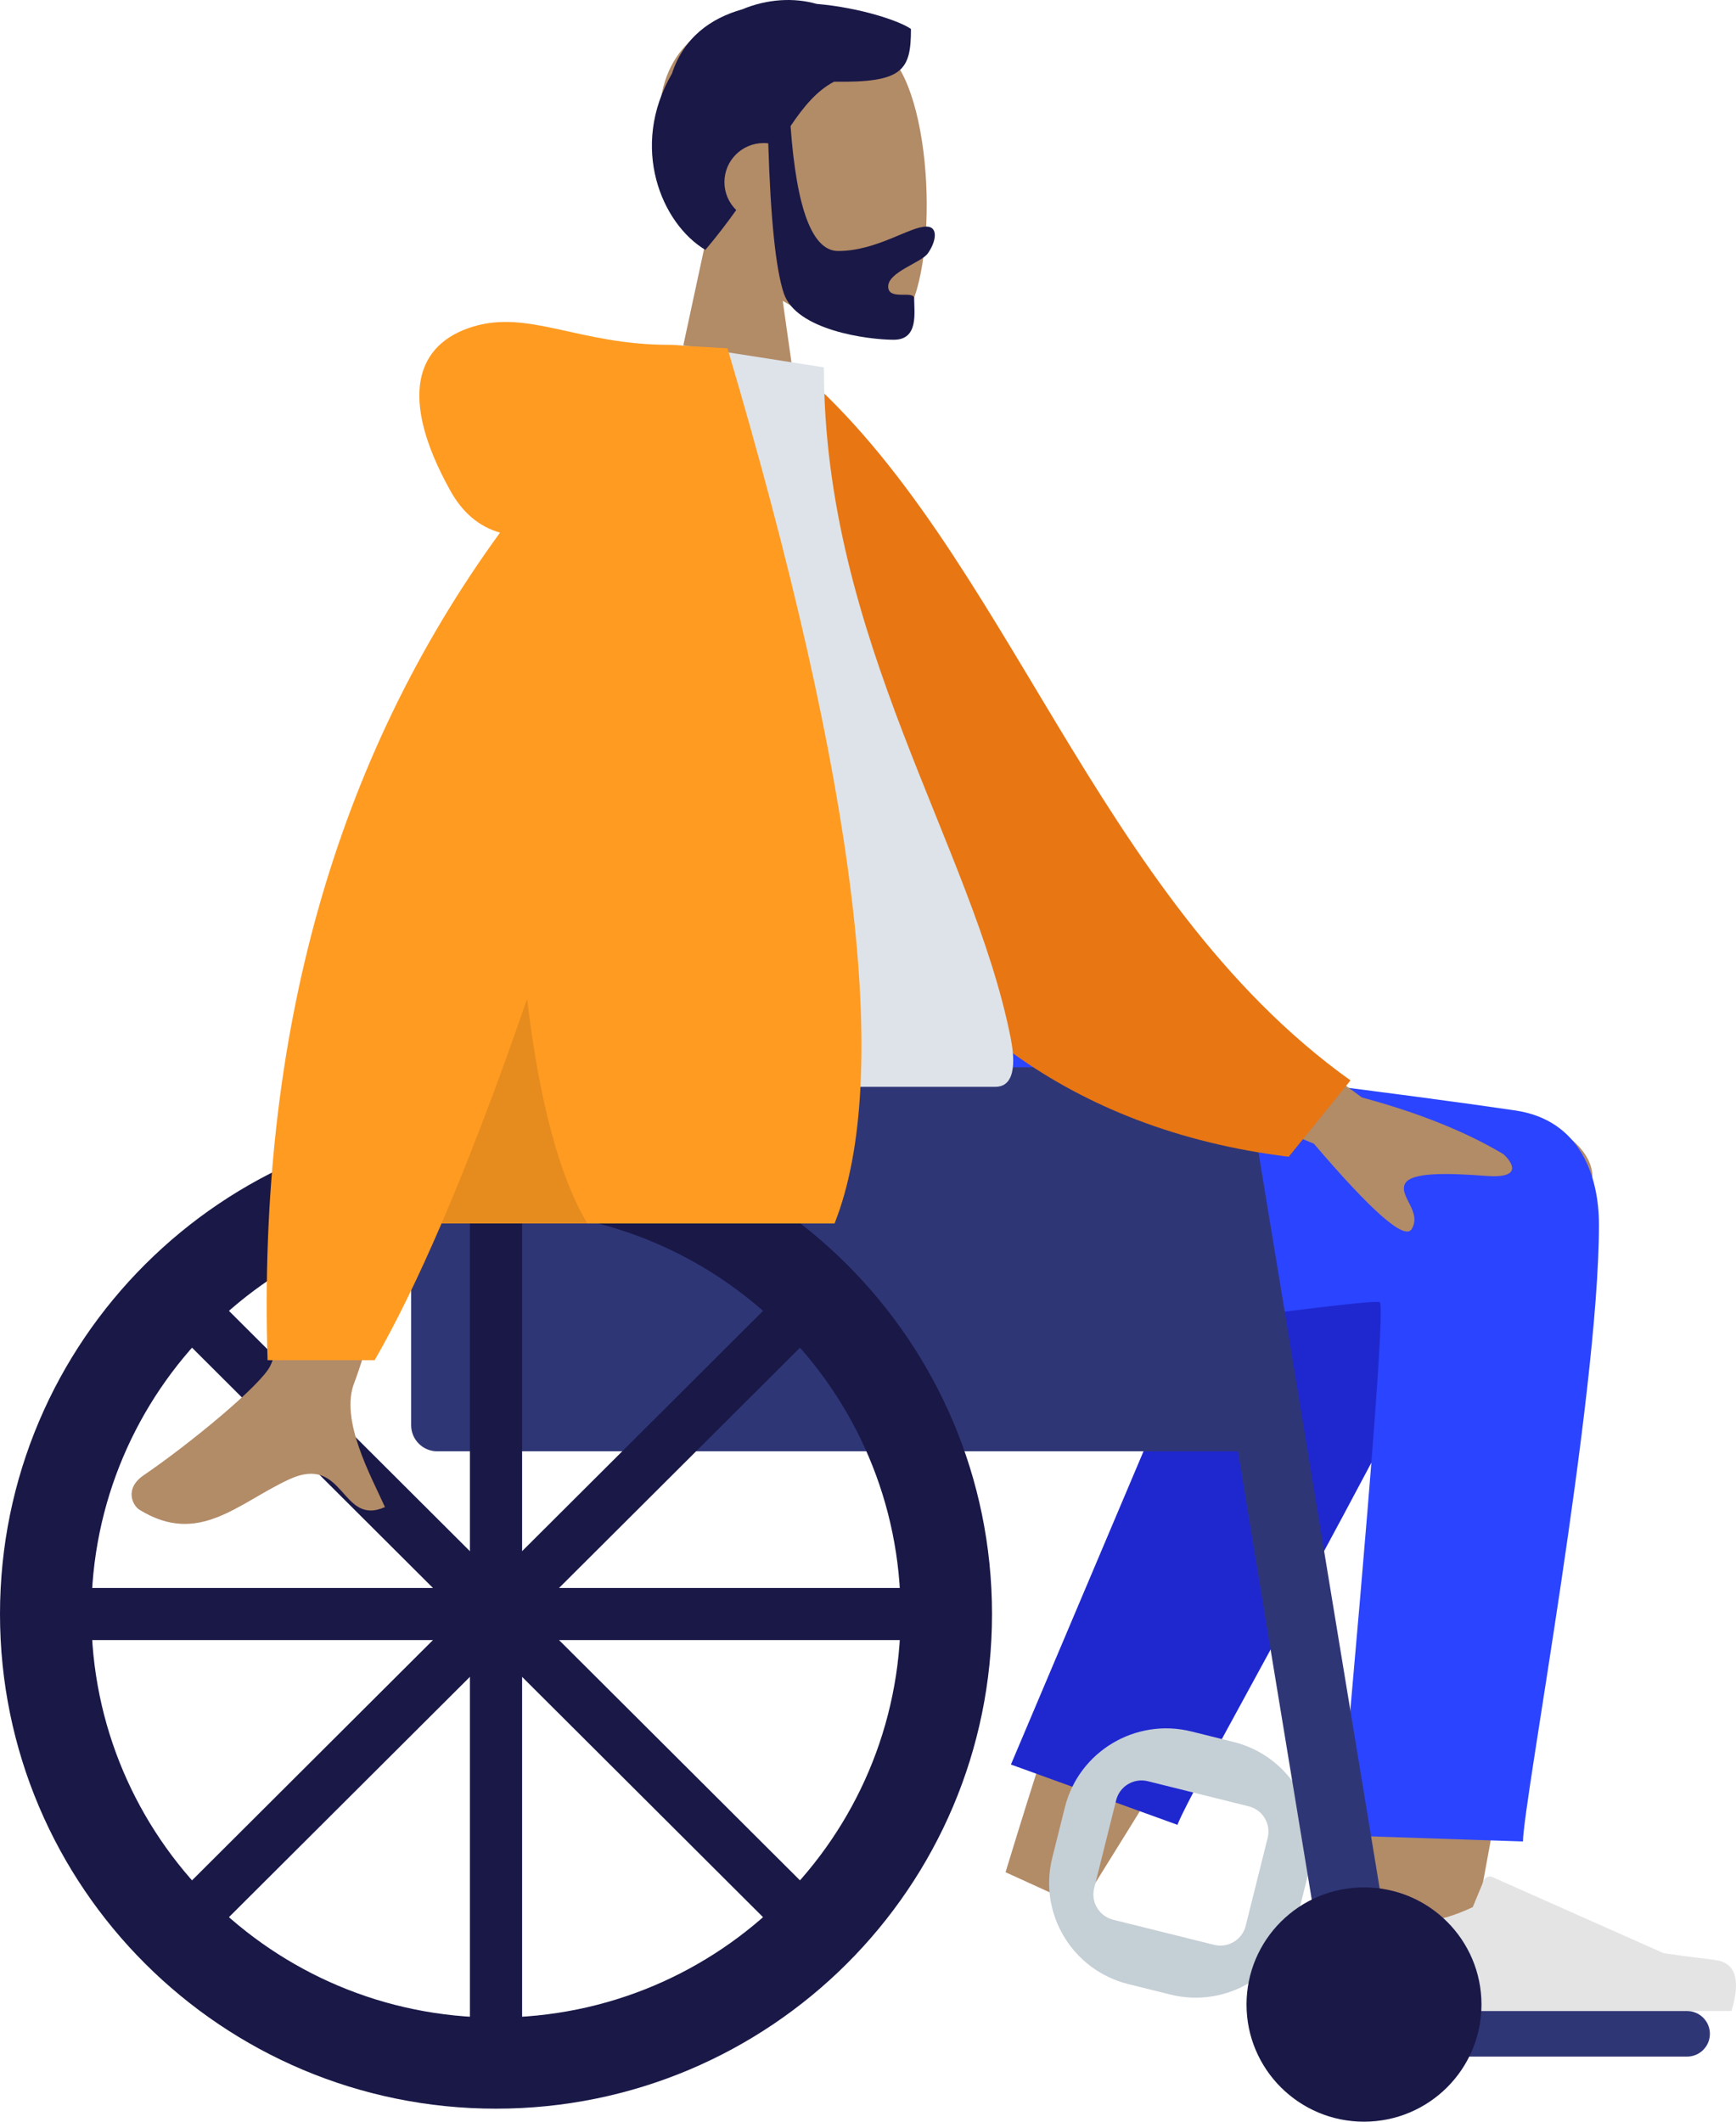 <svg width="162" height="198" viewBox="0 0 162 198" fill="none" xmlns="http://www.w3.org/2000/svg">
<path fill-rule="evenodd" clip-rule="evenodd" d="M65.934 22.152C63.128 18.867 61.229 14.841 61.546 10.329C62.46 -2.669 80.603 0.19 84.132 6.751C87.662 13.311 87.242 29.953 82.681 31.125C80.862 31.593 76.987 30.448 73.043 28.077L75.519 45.543H60.902L65.934 22.152Z" fill="#B28B67"/>
<path fill-rule="evenodd" clip-rule="evenodd" d="M73.774 11.765C74.334 19.538 75.814 23.424 78.214 23.424C81.815 23.424 84.871 21.144 86.451 21.144C87.603 21.144 87.345 22.582 86.582 23.648C85.952 24.527 82.884 25.375 82.884 26.738C82.884 28.101 85.308 27.046 85.308 27.855C85.308 29.192 85.734 31.707 83.406 31.707C81.051 31.707 74.298 30.851 73.14 27.364C72.393 25.114 71.91 20.451 71.692 13.376C71.549 13.359 71.403 13.351 71.256 13.351C69.238 13.351 67.602 14.982 67.602 16.995C67.602 18.017 68.023 18.94 68.703 19.602C67.857 20.792 66.909 22.036 65.823 23.319C61.744 20.878 58.717 13.733 62.705 6.869C63.808 3.506 66.303 1.71 69.251 0.876C71.638 -0.12 74.116 -0.232 76.208 0.365C80.309 0.716 83.972 1.963 85.009 2.704C85.009 6.576 84.257 7.725 77.831 7.623C76.252 8.455 75.038 9.887 73.774 11.765Z" fill="#191847"/>
<path fill-rule="evenodd" clip-rule="evenodd" d="M133.305 106.948C137.678 101.034 148.608 104.949 148.602 109.845C148.584 122.701 136.821 183.733 136.207 187.587C135.593 191.44 129.013 192.7 128.63 187.886C128.021 180.225 126.888 153.668 128.021 141.312C128.352 137.704 128.701 134.215 129.053 130.947C122.871 142.024 113.47 157.68 100.85 177.916L93.836 174.72C99.344 156.622 103.86 143.845 107.385 136.389C113.42 123.624 119.079 112.692 121.461 108.841C124.607 103.755 129.71 104.43 133.305 106.948Z" fill="#B28B67"/>
<path fill-rule="evenodd" clip-rule="evenodd" d="M94.337 164.669L118.411 107.794C124.178 98.541 140.347 109.676 138.38 115.043C133.915 127.226 111.207 166.667 109.877 170.297L94.337 164.669Z" fill="#1F28CF"/>
<path fill-rule="evenodd" clip-rule="evenodd" d="M149.211 114.286C149.211 130.407 142.125 168.302 142.121 171.852L124.957 171.274C127.957 138.327 129.222 121.742 128.753 121.519C127.696 121.017 85.423 127.354 72.745 127.833C54.462 128.523 46.9 117.337 46.286 96.109H81.699C111.98 99.714 131.883 102.221 141.406 103.631C147.521 104.536 149.211 109.845 149.211 114.286Z" fill="#2B44FF"/>
<path fill-rule="evenodd" clip-rule="evenodd" d="M111.183 161.584L115.113 162.562C120.335 163.86 123.513 169.135 122.211 174.343L121.032 179.057C119.73 184.265 114.442 187.435 109.22 186.136L105.29 185.159C100.068 183.86 96.89 178.586 98.192 173.378L99.371 168.663C100.673 163.455 105.961 160.286 111.183 161.584ZM107.111 166.226C105.806 165.902 104.484 166.694 104.158 167.996L102.105 176.209C101.78 177.511 102.574 178.829 103.88 179.154L113.291 181.494C114.597 181.819 115.919 181.027 116.244 179.725L118.297 171.512C118.623 170.21 117.829 168.891 116.523 168.567L107.111 166.226Z" fill="#C5CFD6"/>
<path fill-rule="evenodd" clip-rule="evenodd" d="M127.699 178.807C127.017 180.621 126.677 181.979 126.677 182.879C126.677 183.975 126.86 185.573 127.226 187.674C128.5 187.674 139.95 187.674 161.576 187.674C162.468 184.731 161.953 183.142 160.03 182.907C158.107 182.673 156.509 182.461 155.237 182.272L139.271 175.173C138.964 175.037 138.604 175.174 138.467 175.481C138.465 175.486 138.463 175.491 138.46 175.497L137.434 177.979C135.654 178.808 134.207 179.222 133.094 179.222C132.189 179.222 130.941 178.858 129.347 178.129L129.347 178.129C128.735 177.85 128.013 178.117 127.732 178.727C127.72 178.754 127.709 178.78 127.699 178.807Z" fill="#E4E4E4"/>
<path d="M157.433 187.674H129.417C128.24 187.674 127.286 188.626 127.286 189.8C127.286 190.974 128.24 191.926 129.417 191.926H157.433C158.61 191.926 159.564 190.974 159.564 189.8C159.564 188.626 158.61 187.674 157.433 187.674Z" fill="#2F3676"/>
<path fill-rule="evenodd" clip-rule="evenodd" d="M44.459 99.601H109.624C112.988 99.601 115.714 102.321 115.714 105.675V135.438H40.804C39.459 135.438 38.368 134.35 38.368 133.008V105.675C38.368 102.321 41.095 99.601 44.459 99.601Z" fill="#2F3676"/>
<path fill-rule="evenodd" clip-rule="evenodd" d="M109.624 99.601H110.96C113.943 99.601 116.487 101.756 116.97 104.691L130.331 185.852H123.823" fill="#2F3676"/>
<path d="M127.286 198C133.34 198 138.248 193.105 138.248 187.067C138.248 181.029 133.34 176.134 127.286 176.134C121.231 176.134 116.323 181.029 116.323 187.067C116.323 193.105 121.231 198 127.286 198Z" fill="#191847"/>
<path fill-rule="evenodd" clip-rule="evenodd" d="M46.286 196.785C20.723 196.785 0 176.118 0 150.623C0 125.128 20.723 104.461 46.286 104.461C71.849 104.461 92.572 125.128 92.572 150.623C92.572 176.118 71.849 196.785 46.286 196.785ZM46.286 188.282C67.14 188.282 84.045 171.421 84.045 150.623C84.045 129.825 67.14 112.964 46.286 112.964C25.432 112.964 8.526 129.825 8.526 150.623C8.526 171.421 25.432 188.282 46.286 188.282Z" fill="#191847"/>
<path d="M48.722 110.535H43.85V190.711H48.722V110.535Z" fill="#191847"/>
<path d="M75.57 123.135L73.847 121.417C73.371 120.943 72.6 120.943 72.124 121.417L17.002 176.393C16.526 176.867 16.526 177.636 17.002 178.111L18.724 179.829C19.2 180.303 19.971 180.303 20.447 179.829L75.57 124.853C76.045 124.379 76.045 123.61 75.57 123.135Z" fill="#191847"/>
<path d="M86.481 151.838V149.408C86.481 148.737 85.936 148.193 85.263 148.193H7.308C6.636 148.193 6.09 148.737 6.09 149.408V151.838C6.09 152.509 6.636 153.052 7.308 153.052H85.263C85.936 153.052 86.481 152.509 86.481 151.838Z" fill="#191847"/>
<path d="M73.847 179.829L75.569 178.111C76.045 177.636 76.045 176.867 75.569 176.393L20.447 121.417C19.971 120.943 19.2 120.943 18.724 121.417L17.002 123.135C16.526 123.61 16.526 124.379 17.002 124.853L72.124 179.829C72.6 180.303 73.371 180.303 73.847 179.829Z" fill="#191847"/>
<path fill-rule="evenodd" clip-rule="evenodd" d="M107.664 88.189L127.091 102.417C132.359 103.835 136.761 105.599 140.297 107.709C141.132 108.468 142.141 110.005 138.678 109.739C135.215 109.474 131.56 109.35 131.082 110.528C130.604 111.706 132.7 113.115 131.734 114.704C131.09 115.764 128.048 113.107 122.607 106.733L103.369 98.777L107.664 88.189ZM33.075 88.68L45.802 88.73C37.943 114.031 33.701 127.455 33.075 129.003C31.666 132.486 34.648 137.791 35.923 140.642C31.769 142.495 32.212 135.63 26.972 138.062C22.19 140.281 18.552 144.301 13.026 140.901C12.347 140.483 11.603 138.909 13.401 137.679C17.882 134.615 24.34 129.251 25.212 127.486C26.402 125.079 29.023 112.143 33.075 88.68Z" fill="#B28B67"/>
<path fill-rule="evenodd" clip-rule="evenodd" d="M69.243 35.419L74.509 34.518C94.049 51.352 102.074 83.693 126.025 100.825L120.26 107.952C78.71 102.821 68.412 63.373 69.243 35.419Z" fill="#E87613"/>
<path fill-rule="evenodd" clip-rule="evenodd" d="M46.286 101.424C67.402 101.424 82.934 101.424 92.883 101.424C95.012 101.424 94.611 98.357 94.303 96.81C90.751 78.952 76.884 59.702 76.884 34.282L63.443 32.18C52.326 50.012 48.481 71.968 46.286 101.424Z" fill="#DDE3E9"/>
<path fill-rule="evenodd" clip-rule="evenodd" d="M46.66 49.708C44.708 49.149 43.162 47.843 42.023 45.792C37.11 36.952 38.884 32.084 44.134 30.484C49.384 28.884 54.066 32.18 62.431 32.18C62.886 32.18 63.303 32.208 63.681 32.265L67.889 32.505C79.961 73.31 83.291 100.535 77.877 114.179H41.202C39.029 119.232 36.949 123.484 34.963 126.934H24.97C24.029 96.605 31.259 70.863 46.66 49.708Z" fill="#FF9B21"/>
<path fill-rule="evenodd" clip-rule="evenodd" d="M49.188 93.222C50.341 102.847 52.216 109.833 54.812 114.179H41.201C43.736 108.284 46.398 101.299 49.188 93.222Z" fill="black" fill-opacity="0.1"/>
</svg>
